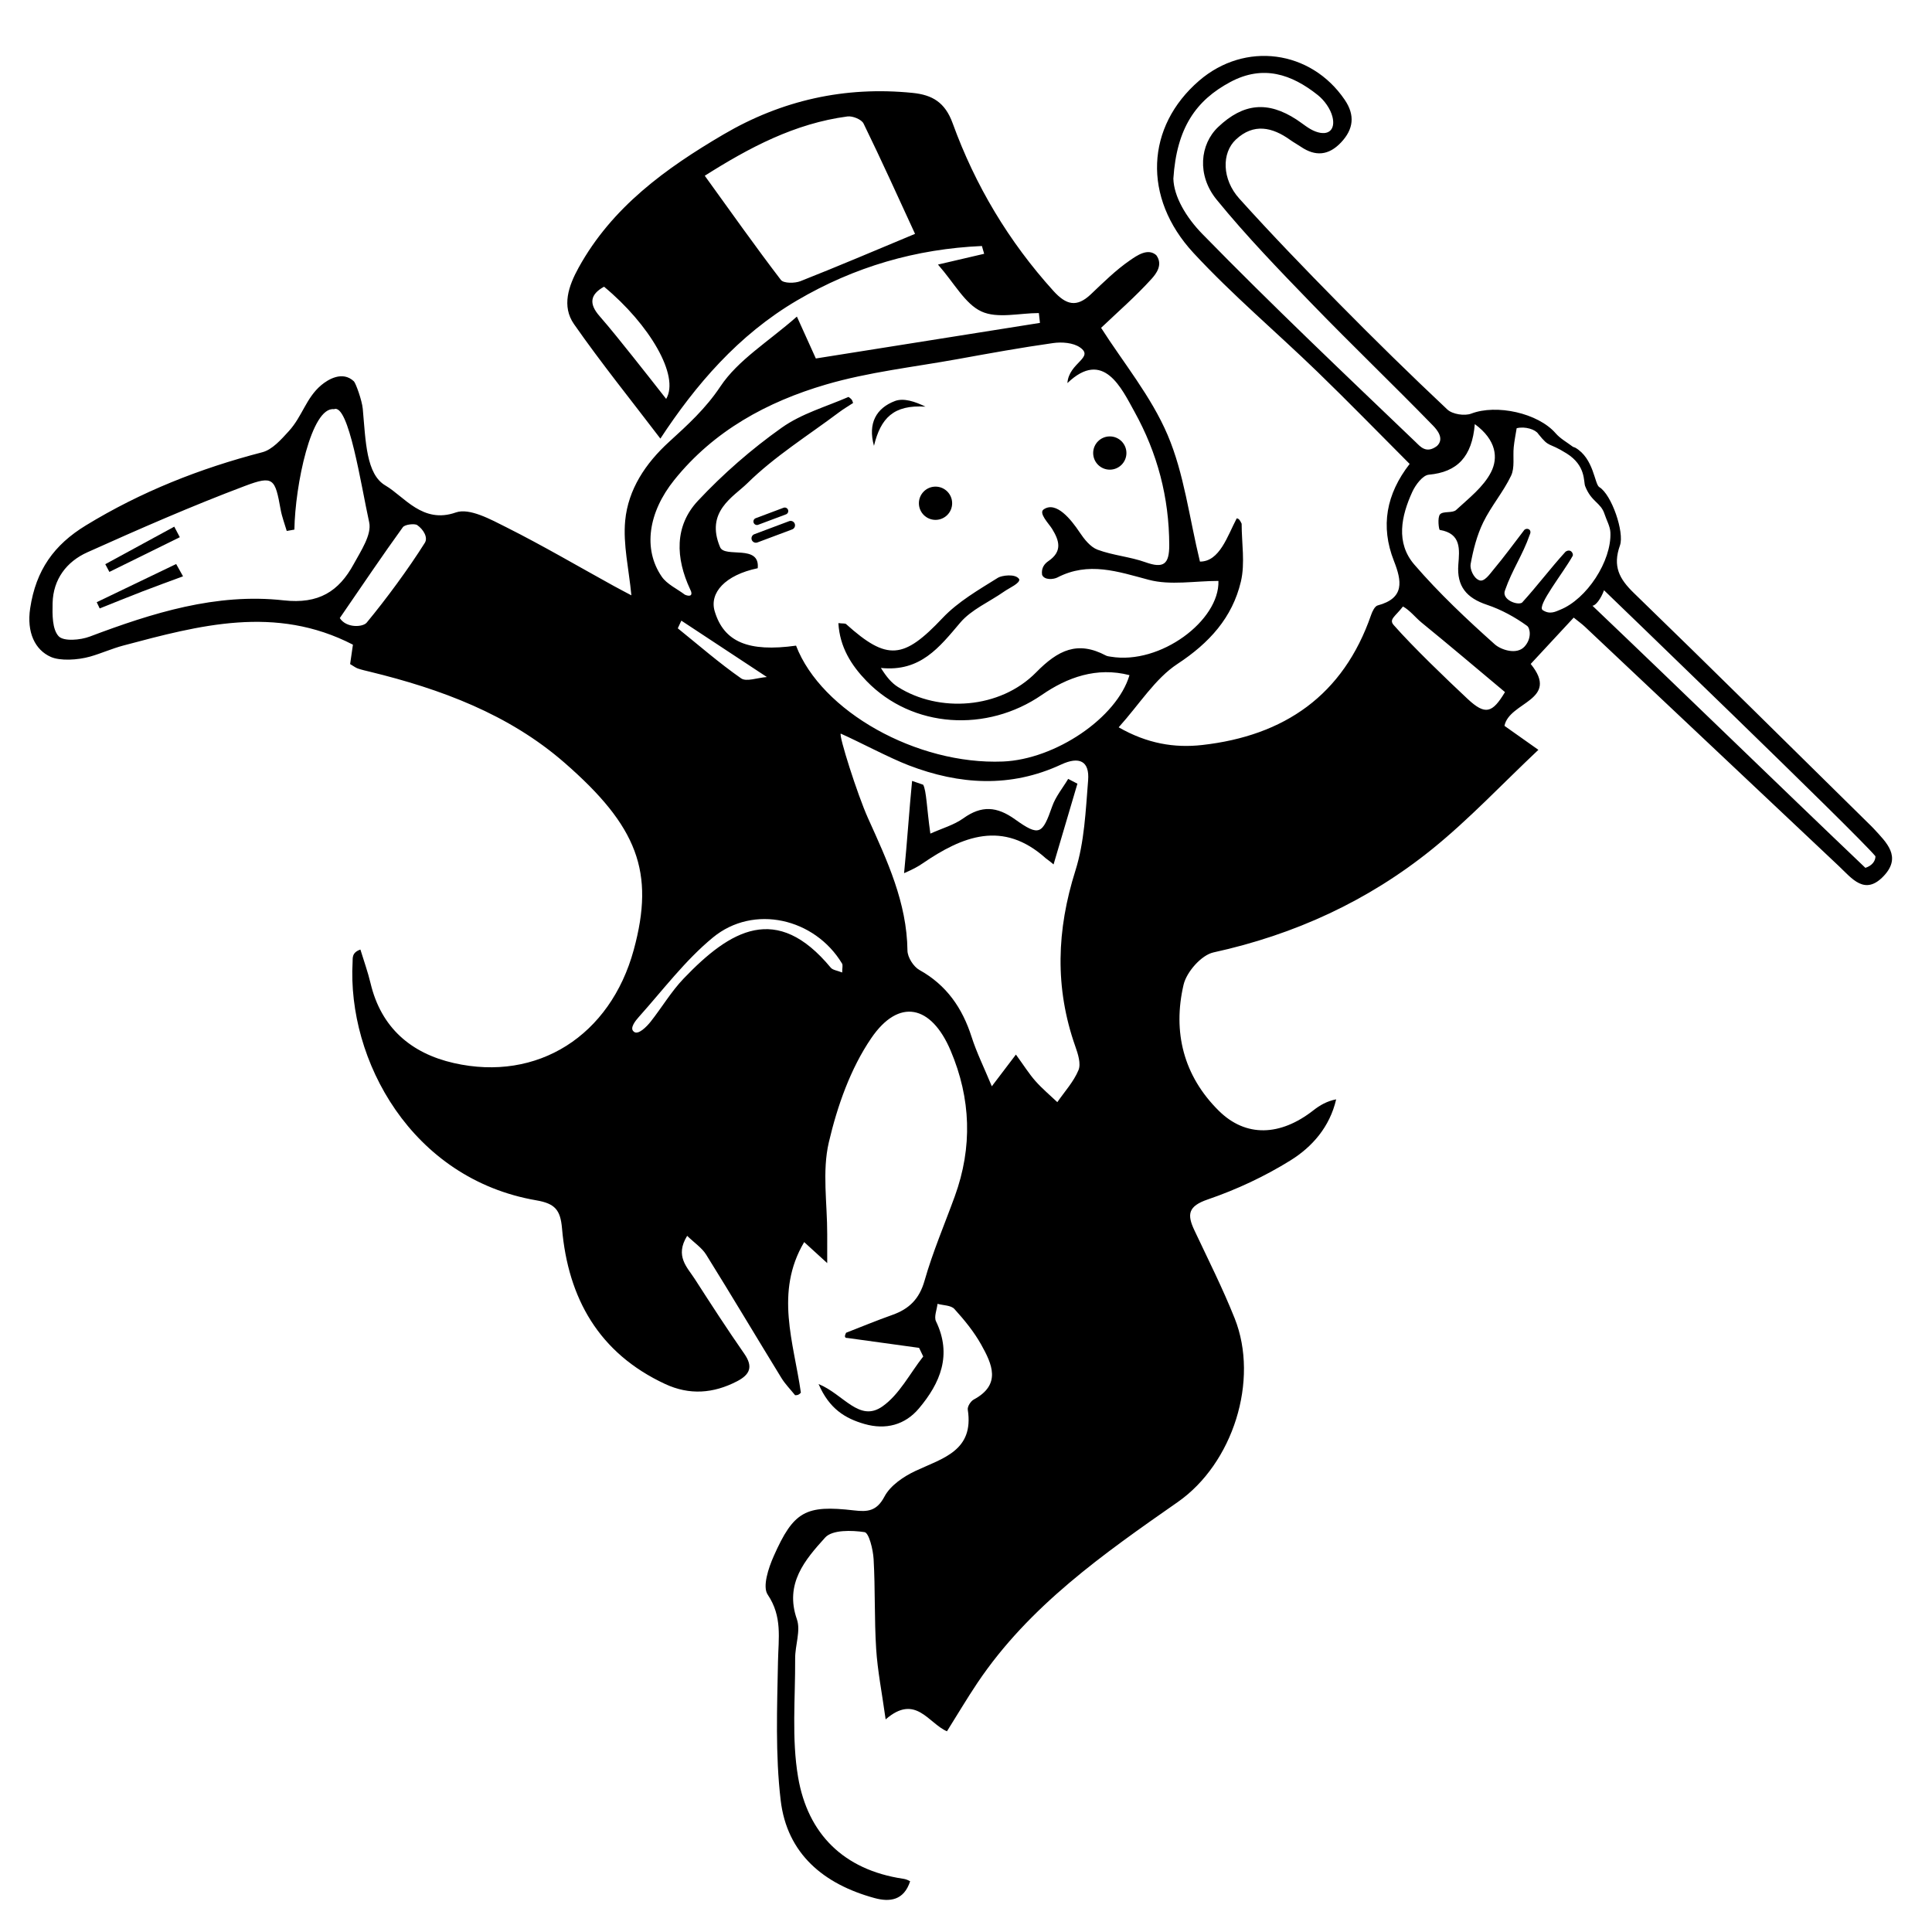 <?xml version="1.0" encoding="utf-8"?>
<!-- Generator: Adobe Illustrator 16.0.0, SVG Export Plug-In . SVG Version: 6.00 Build 0)  -->
<!DOCTYPE svg PUBLIC "-//W3C//DTD SVG 1.1//EN" "http://www.w3.org/Graphics/SVG/1.1/DTD/svg11.dtd">
<svg version="1.1" id="Layer_1" xmlns="http://www.w3.org/2000/svg" xmlns:xlink="http://www.w3.org/1999/xlink" x="0px" y="0px"
	 width="864px" height="864px" viewBox="0 0 864 864" enable-background="new 0 0 864 864" xml:space="preserve">
<path fill-rule="evenodd" clip-rule="evenodd" d="M630.402,207.473c-13.934-13.951-27.354-27.755-41.18-41.143
	c-18.4-17.821-38.086-34.42-55.457-53.176c-23.052-24.89-21.233-56.594,2.469-77.049c20.489-17.683,49.972-13.806,65.154,8.557
	c4.654,6.854,3.957,13.136-1.732,19.111c-5.521,5.798-11.431,6.271-17.938,1.839c-1.534-1.045-3.187-1.922-4.692-3.005
	c-8.066-5.804-16.387-7.606-24.306-0.232c-6.5,6.053-6.238,17.845,1.479,26.413c14.408,15.996,29.384,31.499,44.499,46.838
	c15.895,16.13,32.062,32.003,48.562,47.508c2.262,2.125,7.714,2.977,10.697,1.833c11.236-4.308,29.843-0.291,37.744,8.809
	c2.091,2.408,5.082,4.037,7.679,6c0.284,0.215,0.716,0.216,1.037,0.399c8.403,4.784,8.622,16.361,10.807,17.672
	c5.509,3.305,11.29,20.261,9.226,26.064c-3.327,9.354-0.317,14.948,6.242,21.306c35.209,34.128,70.021,68.667,104.968,103.064
	c0.795,0.782,1.604,1.553,2.357,2.373c5.612,6.115,12.444,12.414,4.526,20.945c-8.546,9.206-14.321,1.264-20.24-4.319
	c-37.83-35.685-75.676-71.354-113.532-107.011c-1.292-1.216-2.752-2.251-5.001-4.074c-6.575,7.085-12.81,13.802-19.234,20.723
	c13.254,16.324-9.625,16.857-11.733,27.686c3.955,2.796,8.271,5.847,15.17,10.723c-16.395,15.46-31.043,31.104-47.556,44.439
	c-28.684,23.161-61.491,38.222-97.755,46.159c-5.407,1.183-12.037,8.741-13.367,14.453c-4.93,21.158-0.01,40.761,15.752,56.355
	c12.092,11.963,27.494,11.401,42.311-0.196c2.862-2.24,6.021-4.102,10.18-4.906c-2.862,12.337-10.687,21.238-20.386,27.276
	c-11.532,7.18-24.16,13.082-37.017,17.483c-8.762,2.999-9.378,6.629-6.035,13.725c6.159,13.074,12.689,26.015,18.038,39.421
	c11.09,27.791-0.809,64.987-25.421,82.168c-33.234,23.198-66.463,46.453-89.585,80.851c-4.535,6.747-8.677,13.758-13.65,21.683
	c-8.288-3.512-14.007-16.99-27.419-5.321c-1.684-12.106-3.623-21.783-4.242-31.543c-0.846-13.345-0.382-26.771-1.141-40.125
	c-0.244-4.292-2.079-11.771-4.054-12.07c-5.79-0.878-14.449-1.078-17.61,2.414c-8.958,9.898-18.218,20.575-12.651,36.541
	c1.788,5.126-0.81,11.658-0.774,17.543c0.105,17.728-1.623,35.818,1.319,53.095c4.316,25.344,20.368,41.404,46.806,45.391
	c0.994,0.149,1.874,0.342,3.296,1.153c-2.792,8.577-9.088,9.367-15.922,7.503c-22.688-6.188-39.14-19.763-41.97-43.719
	c-2.418-20.477-1.604-41.405-1.2-62.114c0.204-10.375,2.007-20.065-4.609-29.869c-2.404-3.564,0.33-11.856,2.664-17.131
	c8.95-20.226,14.335-23.037,36.005-20.523c5.906,0.686,10.07,0.421,13.549-6.179c2.62-4.969,8.581-9.008,13.96-11.519
	c12.167-5.68,26.16-9,23.303-27.362c-0.213-1.373,1.299-3.782,2.653-4.51c12.514-6.721,8.182-15.922,3.342-24.583
	c-3.22-5.764-7.526-11.024-11.981-15.934c-1.517-1.671-4.974-1.581-7.544-2.297c-0.284,2.636-1.658,5.798-0.679,7.822
	c7.272,15.048,1.903,27.633-7.655,38.975c-6.211,7.37-14.841,9.662-24.325,6.937c-8.583-2.468-15.727-6.726-20.538-17.865
	c11.208,4.565,18.197,17.311,28.587,9.989c7.561-5.327,12.248-14.729,18.217-22.315c-0.617-1.285-1.233-2.569-1.849-3.854
	c-10.67-1.471-21.339-2.942-32.009-4.415c-1.269,0.041-1.493-0.633-0.627-2.349c6.882-2.671,13.706-5.506,20.662-7.967
	c7.521-2.661,12.088-7.122,14.416-15.312c3.645-12.82,8.952-25.168,13.517-37.729c7.983-21.963,7.243-43.708-1.859-65.168
	c-8.65-20.397-23.136-23.672-35.502-5.552c-9.276,13.594-15.177,30.358-18.964,46.556c-3.05,13.044-0.689,27.351-0.725,41.098
	c-0.009,3.481-0.001,6.963-0.001,12.932c-4.519-4.123-7.003-6.391-10.3-9.398c-13.297,22.436-4.64,45.023-1.474,67.341
	c-0.837,0.954-1.51,1.178-2.58,1.142c-2.062-2.567-4.43-4.948-6.139-7.733c-11.255-18.35-22.259-36.854-33.637-55.128
	c-1.91-3.068-5.24-5.253-8.503-8.417c-5.594,9.067,0.027,14.04,3.429,19.327c7.218,11.218,14.472,22.425,22.097,33.367
	c4.075,5.847,2.591,9.343-3.247,12.366c-10.567,5.472-21.238,6.268-32.125,1.204c-29.6-13.767-43.411-38.293-46.12-69.631
	c-0.715-8.267-3.16-11.074-11.494-12.51c-55.878-9.618-84.623-62.749-82.153-106.633c0.095-1.694-0.433-4.153,3.489-5.513
	c1.527,5.016,3.325,9.968,4.534,15.061c4.732,19.951,18.19,31.358,37.198,35.686c37.484,8.532,70.031-12.196,80.509-50.621
	c9.519-34.9,1.662-55.251-31.039-83.738c-24.843-21.64-55.252-32.904-86.966-40.635c-1.804-0.439-3.626-0.838-5.377-1.439
	c-1.01-0.348-1.893-1.064-3.458-1.982c0.43-2.978,0.88-6.091,1.254-8.676c-34.646-17.882-68.7-8.658-102.715,0.393
	c-5.006,1.332-9.837,3.517-14.754,4.917c-5.735,1.633-13.492,1.985-17.6,0.179c-7.121-3.131-10.893-11.015-9.269-21.762
	c2.589-17.137,10.697-28.388,24.889-37.056c24.642-15.052,51.025-25.496,78.911-32.723c4.477-1.16,8.432-5.687,11.823-9.393
	c6.125-6.696,7.712-14.877,14.554-20.621c3.011-2.527,9.508-6.537,14.6-1.693c0.807,0.768,3.615,8.47,3.963,12.302
	c1.326,14.57,1.488,29.237,10.135,34.278c8.4,4.896,16.625,17.3,31.474,12.054c6.088-2.152,15.625,3.109,22.743,6.69
	c16.225,8.16,31.92,17.372,47.838,26.141c2.712,1.494,5.463,2.913,7.933,4.227c-1.12-11.787-3.78-22.765-2.772-33.395
	c1.329-13.99,9.111-25.646,19.615-35.227c8.328-7.595,16.361-14.867,22.956-24.777c7.888-11.855,21.389-19.975,34.217-31.26
	c3.423,7.568,5.888,13.02,8.475,18.736c33.24-5.279,66.732-10.597,100.225-15.917c-0.165-1.465-0.329-2.931-0.493-4.396
	c-8.678,0-18.552,2.589-25.699-0.719c-7.339-3.397-12.013-12.554-19.417-20.968c8.039-1.874,14.349-3.345,20.657-4.816
	c-0.335-1.162-0.671-2.323-1.007-3.485c-29.388,1.294-56.95,9.218-82.753,24.387c-26.212,15.412-45.297,37.766-61.036,61.743
	c-13.106-17.219-26.472-33.772-38.619-51.176c-5.623-8.055-2.442-17.137,2.09-25.338c14.955-27.061,38.947-44.362,64.748-59.508
	c26.078-15.308,54.319-21.625,84.546-18.583c8.829,0.888,14.542,4.201,17.947,13.589c10.091,27.809,25.076,52.898,45.059,74.973
	c5.675,6.268,10.392,7.521,16.721,1.523c5.627-5.333,11.201-10.872,17.546-15.231c3.011-2.068,7.94-5.624,11.727-2.281
	c3.13,4.265-0.057,8.337-2.144,10.64c-7.137,7.871-15.211,14.89-22.53,21.857c9.902,15.531,22.388,30.635,29.753,47.92
	c7.376,17.312,9.638,36.804,14.452,56.618c8.831,0.033,12.288-11.445,16.451-19.342c0.986,0.177,1.384,0.691,2.196,2.396
	c0,8.656,1.602,17.69-0.34,25.886c-3.818,16.116-14.108,27.453-28.35,36.816c-10.014,6.583-16.907,17.913-26.303,28.355
	c12.701,7.27,24.888,9.315,37.349,7.914c36.748-4.131,63.107-22.219,75.547-58.19c0.554-1.601,1.653-3.887,2.933-4.229
	c12.171-3.246,10.794-10.917,7.25-19.941C617.279,235.358,619.915,220.96,630.402,207.473z M477.348,171.319
	c0.655-9.174,12.232-11.359,5.622-15.957c-3.032-2.109-8.041-2.5-12.001-1.942c-14.286,2.01-28.496,4.6-42.696,7.175
	c-19.691,3.569-39.802,5.773-58.911,11.374c-26.283,7.705-50.14,20.674-67.824,42.676c-11.67,14.52-14.04,30.913-5.625,43.2
	c2.368,3.457,6.869,5.453,10.391,8.12c2.617,1.11,3.654,0.073,2.357-2.371c-6.57-14.063-7.105-28.354,3.469-39.649
	c11.276-12.043,23.964-23.106,37.417-32.648c8.969-6.361,19.614-9.312,29.919-13.789c2.023,1.383,1.613,1.809,2.048,2.713
	c-2.098,1.38-4.275,2.652-6.28,4.156c-13.85,10.393-28.786,19.692-41.021,31.733c-6.19,6.091-18.945,12.659-12.173,28.605
	c2.109,4.966,17.912-1.529,16.819,9.393c-14.635,3.058-21.711,11.054-19.23,19.292c4.125,13.693,15.056,18.302,36.371,15.334
	c11.281,29.423,54.052,53.382,92.506,51.821c23.377-0.949,50.956-19.486,56.611-38.625c-14.688-3.802-27.85,1.003-39.17,8.812
	c-24.541,16.927-57.884,15.022-78.425-6.187c-6.827-7.049-11.976-15.175-12.589-25.896c2.076,0.24,3.022,0.055,3.453,0.442
	c18.445,16.613,25.766,15.662,43.14-2.724c6.917-7.319,16.131-12.611,24.8-18.027c1.534-0.959,7.837-1.996,9.482,0.694
	c0.429,1.806-4.417,3.853-6.803,5.53c-6.579,4.626-14.589,7.988-19.604,13.906c-9.335,11.018-17.833,22.065-35.456,20.231
	c2.53,4.052,4.775,6.705,7.577,8.48c18.388,11.657,45.694,9.912,61.827-6.493c9.847-10.013,18.54-14.25,31.229-7.537
	c0.636,0.336,1.431,0.394,2.163,0.516c22.201,3.722,48.712-16.221,48.15-33.888c-10.539,0-21.461,2.074-31.152-0.495
	c-13.899-3.688-26.912-8.273-40.894-1.03c-1.629,0.844-5.765,1.302-6.818-1.191c-0.476-3.186,1.216-5.05,2.805-6.134
	c6.409-4.367,4.886-9.18,1.675-14.423c-1.401-2.287-6.223-7.089-3.748-8.724c5.604-3.83,12.3,4.63,16.04,10.239
	c2.057,3.084,4.821,6.609,8.057,7.808c6.889,2.554,14.503,3.134,21.433,5.608c8.048,2.873,10.626,0.927,10.605-7.65
	c-0.054-21.326-5.282-41.162-15.562-59.694C501.654,173.871,493.512,155.81,477.348,171.319z M454.323,471.607
	c3.528,4.85,5.842,8.572,8.702,11.812c2.998,3.397,6.521,6.33,9.816,9.466c3.258-4.729,7.31-9.128,9.461-14.317
	c1.194-2.875-0.231-7.264-1.422-10.637c-9.256-26.238-8.333-52.077,0.042-78.577c4.04-12.788,4.6-26.805,5.689-40.351
	c0.7-8.713-3.987-10.861-12.053-7.107c-22.596,10.513-45.469,9.089-68.177,0.359c-8.733-3.357-21.825-10.371-30.383-14.178
	c-1.018,0.634,7.454,27.332,12.181,37.813c8.58,19.021,17.381,37.702,17.641,59.21c0.036,2.982,2.688,7.191,5.335,8.667
	c12.155,6.77,19.205,16.996,23.35,29.946c2.23,6.969,5.521,13.599,9.039,22.082C447.854,480.123,450.467,476.685,454.323,471.607z
	 M131.649,236.844c-1.14,0.202-2.278,0.403-3.417,0.604c-0.927-3.189-2.147-6.326-2.731-9.577
	c-2.493-13.884-3.196-15.359-15.962-10.55c-23.846,8.98-47.237,19.235-70.493,29.68c-9.243,4.151-15.284,12.045-15.523,22.723
	c-0.114,5.077-0.201,11.687,2.702,14.802c2.232,2.394,9.67,1.757,13.919,0.155c28.019-10.566,56.592-19.566,86.737-16.199
	c15.615,1.744,24.628-3.987,31.284-16.187c3.214-5.893,8.149-13.216,6.939-18.709c-3.666-16.643-9.166-53.314-15.73-50.594
	C139.223,181.753,131.973,216.946,131.649,236.844z M409.212,104.584c-7.388-16.014-14.947-32.801-23.024-49.335
	c-0.905-1.853-4.903-3.475-7.199-3.171c-23.587,3.115-43.921,13.92-63.813,26.517c11.767,16.285,22.616,31.656,34.04,46.585
	c1.201,1.57,6.196,1.564,8.748,0.558C374.782,119.105,391.411,111.999,409.212,104.584z M524.736,79.888
	c0.212,8.014,5.698,17.313,12.926,24.709c31.078,31.798,63.372,62.413,95.498,93.17c1.927,1.844,4.631,5.331,9.466,1.684
	c3.464-3.27,0.02-7.276-1.794-9.14c-17.825-18.316-36.296-36.005-54.076-54.363c-14.658-15.133-29.354-30.339-42.654-46.639
	c-8.933-10.95-7.489-24.772,0.673-32.515c11.262-10.681,22.206-11.709,35.071-3.304c2.792,1.824,5.395,4.172,8.446,5.311
	c5.931,2.211,8.994-0.926,7.592-6.542c-0.902-3.615-3.612-7.402-6.584-9.767c-11.763-9.365-24.484-13.621-39.091-5.818
	C534.907,44.848,526.213,57.136,524.736,79.888z M673.063,263.962c-1.729,4.15,5.533,6.917,7.608,5.533
	c6.928-7.612,12.522-15.157,19.449-22.768c2.461-1.656,3.706,1.135,3.168,1.898c-4.227,7.615-16.047,22.253-13.426,24.19
	c3.258,2.213,5.979,0.61,7.764-0.098c11.961-4.745,23.114-21.796,22.551-34.606c-0.122-2.771-1.741-5.485-2.6-8.175
	c-1.698-5.319-5.849-5.319-8.688-12.527c-0.791-2.008,0.437-9.174-8.301-14.635c-8.526-5.329-7.427-2.184-12.669-8.737
	c-1.216-1.969-5.897-3.495-9.663-2.529c-0.449,2.832-1.033,5.65-1.315,8.499c-0.422,4.271,0.54,9.122-1.178,12.729
	c-3.471,7.284-8.931,13.613-12.463,20.875c-2.818,5.793-4.476,12.297-5.63,18.67c-0.38,2.097,1.215,6.151,3.778,7.178
	c2.277,1.047,4.802-2.77,6.476-4.765c4.696-5.6,9.004-11.524,13.465-17.321c0.922-1.66,4.014-0.887,2.718,1.765
	C680.877,248.415,676.295,254.683,673.063,263.962z M659.538,189.661c-1.216,14.633-7.837,21.474-20.575,22.628
	c-2.711,0.246-5.919,4.508-7.352,7.629c-4.996,10.881-7.514,22.836,0.895,32.582c11.004,12.754,23.38,24.411,35.964,35.646
	c2.725,2.434,9.805,4.886,13.323,0.992c3.375-3.735,2.439-8.299,1.136-9.244c-5.439-3.937-11.593-7.3-17.966-9.431
	c-9.062-3.029-13.551-8.206-12.791-17.975c0.518-6.652,1.434-13.891-8.283-15.499c-0.441-0.073-1.13-5.588,0.098-6.973
	c1.372-1.548,5.566-0.442,7.193-1.944c5.666-5.23,12.26-10.322,15.625-16.93C670,204.867,669.308,196.834,659.538,189.661z
	 M834.215,388.11c3.112-1.037,4.495-3.112,4.495-5.187c-7.953-9.683-121.382-118.961-121.382-118.961
	c-1.383,3.804-3.724,6.899-5.187,6.917C754.356,311.1,794.049,349.84,834.215,388.11z M673.036,309.507
	c-12.525-10.479-24.813-20.91-37.308-31.089c-2.638-2.148-5.268-5.544-8.312-7.193c-3.458,4.496-6.415,5.723-4.149,8.3
	c8.52,9.69,23.616,24.204,33.048,33.024C664.235,319.956,667.379,318.932,673.036,309.507z M376.626,434.906
	c0-2.029,0.388-3.268-0.057-4.005c-12.211-20.259-39.542-26.647-57.76-11.641c-12.395,10.208-22.311,23.45-33.122,35.524
	c-1.422,1.588-4.188,4.966-2.332,6.494c1.895,1.972,5.97-2.288,7.631-4.397c5.022-6.374,9.217-13.5,14.793-19.318
	c20.895-21.799,41.556-34,65.732-4.821C372.421,433.838,374.435,434.018,376.626,434.906z M151.954,276.406
	c2.927,4.585,10.335,4.087,12.025,2.046c8.714-10.528,18.725-24.122,26.012-35.708c1.496-2.379-0.62-5.976-3.422-7.928
	c-1.068-0.744-5.479-0.343-6.432,0.976C171.111,248.268,162.507,261.051,151.954,276.406z M270.136,128.213
	c-6.345,3.5-6.801,7.68-2.016,13.15c5.109,5.84,9.919,11.946,14.779,18c4.923,6.132,9.746,12.344,15.012,19.029
	C304.043,168.086,290.438,145.049,270.136,128.213z M304.702,277.559c-0.531,1.143-1.06,2.285-1.591,3.427
	c9.374,7.554,18.473,15.498,28.318,22.375c2.354,1.644,7.192-0.268,11.522-0.593C328.676,293.36,316.689,285.459,304.702,277.559z"
	/>
<path fill-rule="evenodd" clip-rule="evenodd" d="M390.844,199.377c-2.824-10.123,1.077-16.895,9.383-20.039
	c3.896-1.474,9.002,0.25,13.654,2.519C399.584,180.93,393.848,186.979,390.844,199.377z"/>
<path fill-rule="evenodd" clip-rule="evenodd" d="M471.159,386.571c-2.217-1.876-3.196-2.477-3.421-2.679
	c-19.206-17.297-37.325-9.978-55.297,2.326c-1.748,1.196-3.771,2.369-8.132,4.275c1.391-14.118,2.337-28.646,3.581-41.27
	l4.946,1.705c1.486,2.644,1.609,10.558,3.226,21.864c5.239-2.362,10.547-3.835,14.754-6.848c8.134-5.826,14.954-5.364,23.113,0.475
	c10.888,7.79,12.229,6.687,16.63-5.849c1.535-4.374,4.702-8.174,7.126-12.236c1.38,0.71,2.761,1.421,4.142,2.131
	C478.496,361.727,474.524,375.186,471.159,386.571z"/>
<path fill-rule="evenodd" clip-rule="evenodd" d="M81.851,257.727c-6.01,2.233-12.043,4.407-18.025,6.716
	c-6.438,2.485-12.829,5.098-19.24,7.656c-0.443-0.932-0.887-1.862-1.33-2.794c11.841-5.691,23.683-11.383,35.524-17.074
	C79.804,254.062,80.827,255.895,81.851,257.727z"/>
<path fill-rule="evenodd" clip-rule="evenodd" d="M80.414,240.244c-10.499,5.172-21,10.343-31.499,15.516
	c-0.611-1.151-1.222-2.3-1.833-3.451c10.284-5.595,20.568-11.19,30.853-16.785C78.761,237.097,79.588,238.67,80.414,240.244z"/>
<circle fill-rule="evenodd" clip-rule="evenodd" cx="418.371" cy="225.057" r="7.435"/>
<circle fill-rule="evenodd" clip-rule="evenodd" cx="496.307" cy="202.599" r="7.435"/>
<path fill-rule="evenodd" clip-rule="evenodd" d="M355.416,234.223c0.382,1.016-0.133,2.149-1.149,2.531l-15.543,5.829
	c-1.016,0.383-2.149-0.134-2.53-1.149l0,0c-0.382-1.017,0.133-2.149,1.149-2.531l15.543-5.83
	C353.902,232.689,355.036,233.205,355.416,234.223L355.416,234.223z"/>
<path fill-rule="evenodd" clip-rule="evenodd" d="M352.414,227.998c0.305,0.812-0.107,1.72-0.919,2.025l-12.435,4.664
	c-0.812,0.306-1.72-0.107-2.024-0.92l0,0c-0.305-0.813,0.107-1.719,0.919-2.025l12.435-4.664
	C351.203,226.771,352.109,227.184,352.414,227.998L352.414,227.998z"/>
</svg>
